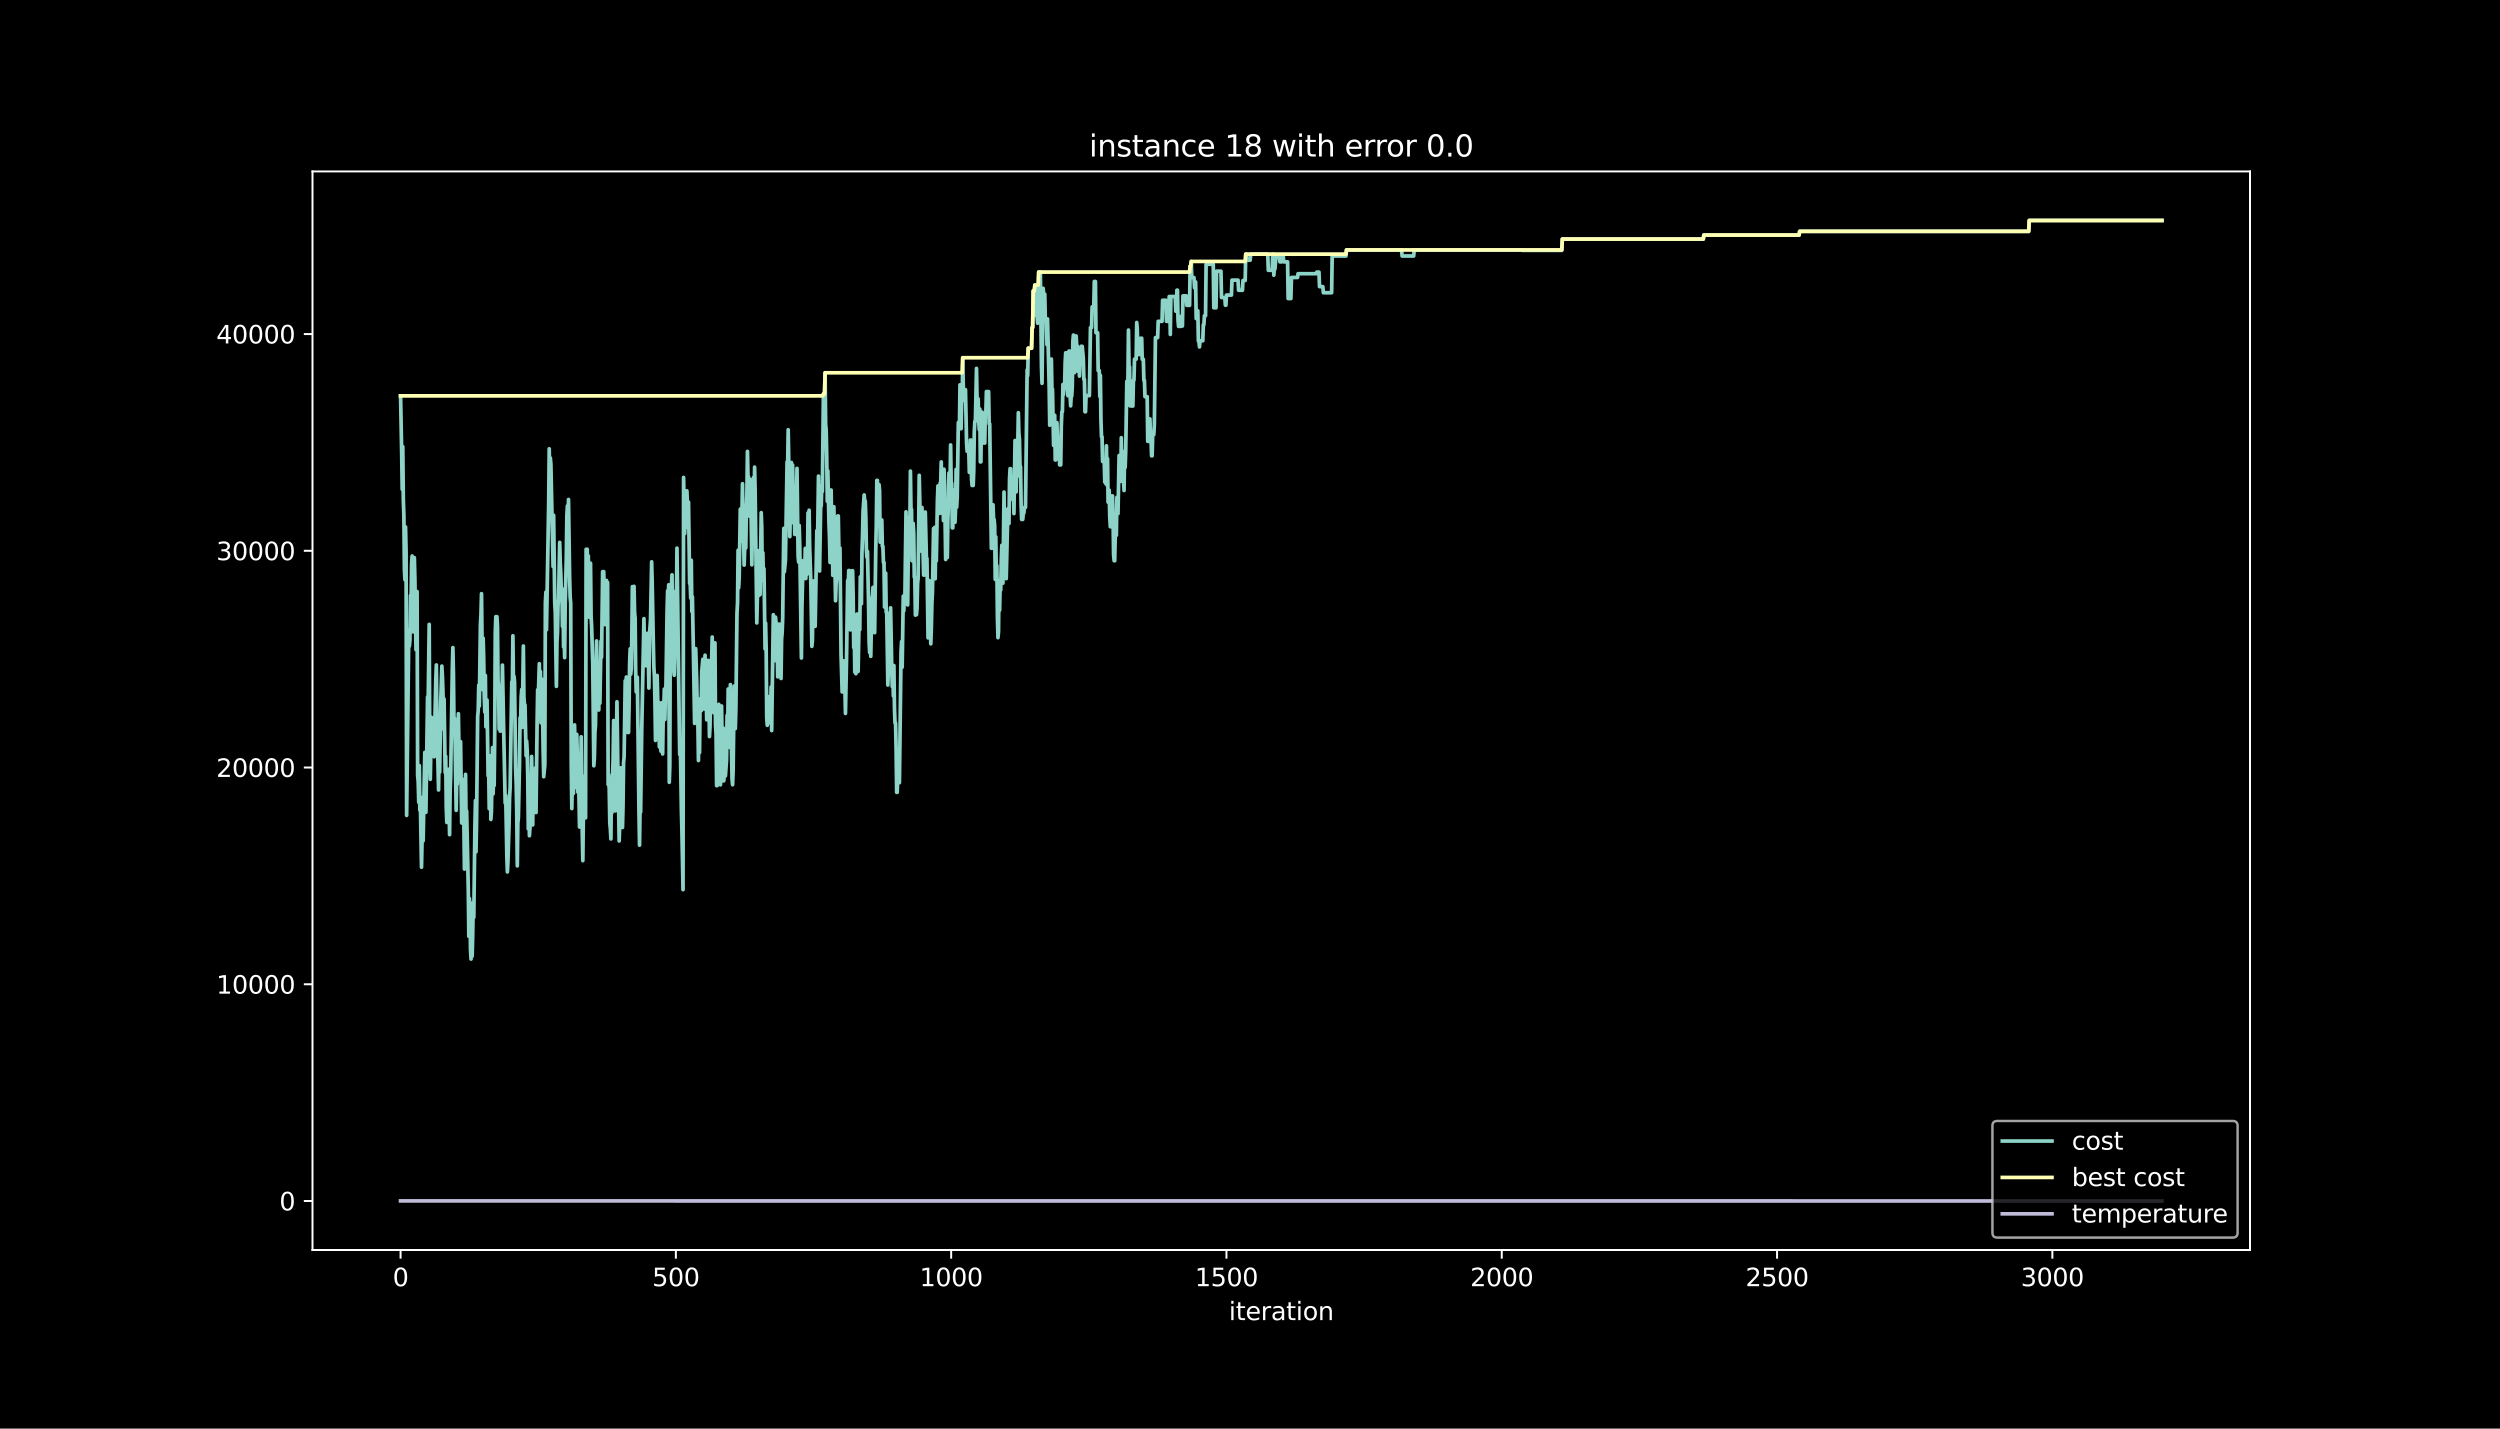 <?xml version="1.0" encoding="utf-8" standalone="no"?>
<!DOCTYPE svg PUBLIC "-//W3C//DTD SVG 1.1//EN"
  "http://www.w3.org/Graphics/SVG/1.1/DTD/svg11.dtd">
<svg height="576pt" version="1.1" viewBox="0 0 1008 576" width="1008pt" xmlns="http://www.w3.org/2000/svg" xmlns:xlink="http://www.w3.org/1999/xlink">
 <defs>
  <style type="text/css">*{stroke-linecap:butt;stroke-linejoin:round;}</style>
 </defs>
 <g id="figure_1">
  <g id="patch_1">
   <path d="M 0 576 
L 1008 576 
L 1008 0 
L 0 0 
z
"/>
  </g>
  <g id="axes_1">
   <g id="patch_2">
    <path d="M 126 504 
L 907.2 504 
L 907.2 69.12 
L 126 69.12 
z
"/>
   </g>
   <g id="matplotlib.axis_1">
    <g id="xtick_1">
     <g id="line2d_1">
      <defs>
       <path d="M 0 0 
L 0 3.5 
" id="m4768f054f7" style="stroke:#ffffff;stroke-width:0.8;"/>
      </defs>
      <g>
       <use style="fill:#ffffff;stroke:#ffffff;stroke-width:0.8;" x="161.509" xlink:href="#m4768f054f7" y="504"/>
      </g>
     </g>
     <g id="text_1">
      <!-- 0 -->
      <g style="fill:#ffffff;" transform="translate(158.328 518.598)scale(0.1 -0.1)">
       <defs>
        <path d="M 2034 4250 
Q 1547 4250 1301 3770 
Q 1056 3291 1056 2328 
Q 1056 1369 1301 889 
Q 1547 409 2034 409 
Q 2525 409 2770 889 
Q 3016 1369 3016 2328 
Q 3016 3291 2770 3770 
Q 2525 4250 2034 4250 
z
M 2034 4750 
Q 2819 4750 3233 4129 
Q 3647 3509 3647 2328 
Q 3647 1150 3233 529 
Q 2819 -91 2034 -91 
Q 1250 -91 836 529 
Q 422 1150 422 2328 
Q 422 3509 836 4129 
Q 1250 4750 2034 4750 
z
" id="DejaVuSans-30" transform="scale(0.016)"/>
       </defs>
       <use xlink:href="#DejaVuSans-30"/>
      </g>
     </g>
    </g>
    <g id="xtick_2">
     <g id="line2d_2">
      <g>
       <use style="fill:#ffffff;stroke:#ffffff;stroke-width:0.8;" x="272.51" xlink:href="#m4768f054f7" y="504"/>
      </g>
     </g>
     <g id="text_2">
      <!-- 500 -->
      <g style="fill:#ffffff;" transform="translate(262.966 518.598)scale(0.1 -0.1)">
       <defs>
        <path d="M 691 4666 
L 3169 4666 
L 3169 4134 
L 1269 4134 
L 1269 2991 
Q 1406 3038 1543 3061 
Q 1681 3084 1819 3084 
Q 2600 3084 3056 2656 
Q 3513 2228 3513 1497 
Q 3513 744 3044 326 
Q 2575 -91 1722 -91 
Q 1428 -91 1123 -41 
Q 819 9 494 109 
L 494 744 
Q 775 591 1075 516 
Q 1375 441 1709 441 
Q 2250 441 2565 725 
Q 2881 1009 2881 1497 
Q 2881 1984 2565 2268 
Q 2250 2553 1709 2553 
Q 1456 2553 1204 2497 
Q 953 2441 691 2322 
L 691 4666 
z
" id="DejaVuSans-35" transform="scale(0.016)"/>
       </defs>
       <use xlink:href="#DejaVuSans-35"/>
       <use x="63.623" xlink:href="#DejaVuSans-30"/>
       <use x="127.246" xlink:href="#DejaVuSans-30"/>
      </g>
     </g>
    </g>
    <g id="xtick_3">
     <g id="line2d_3">
      <g>
       <use style="fill:#ffffff;stroke:#ffffff;stroke-width:0.8;" x="383.51" xlink:href="#m4768f054f7" y="504"/>
      </g>
     </g>
     <g id="text_3">
      <!-- 1000 -->
      <g style="fill:#ffffff;" transform="translate(370.785 518.598)scale(0.1 -0.1)">
       <defs>
        <path d="M 794 531 
L 1825 531 
L 1825 4091 
L 703 3866 
L 703 4441 
L 1819 4666 
L 2450 4666 
L 2450 531 
L 3481 531 
L 3481 0 
L 794 0 
L 794 531 
z
" id="DejaVuSans-31" transform="scale(0.016)"/>
       </defs>
       <use xlink:href="#DejaVuSans-31"/>
       <use x="63.623" xlink:href="#DejaVuSans-30"/>
       <use x="127.246" xlink:href="#DejaVuSans-30"/>
       <use x="190.869" xlink:href="#DejaVuSans-30"/>
      </g>
     </g>
    </g>
    <g id="xtick_4">
     <g id="line2d_4">
      <g>
       <use style="fill:#ffffff;stroke:#ffffff;stroke-width:0.8;" x="494.511" xlink:href="#m4768f054f7" y="504"/>
      </g>
     </g>
     <g id="text_4">
      <!-- 1500 -->
      <g style="fill:#ffffff;" transform="translate(481.786 518.598)scale(0.1 -0.1)">
       <use xlink:href="#DejaVuSans-31"/>
       <use x="63.623" xlink:href="#DejaVuSans-35"/>
       <use x="127.246" xlink:href="#DejaVuSans-30"/>
       <use x="190.869" xlink:href="#DejaVuSans-30"/>
      </g>
     </g>
    </g>
    <g id="xtick_5">
     <g id="line2d_5">
      <g>
       <use style="fill:#ffffff;stroke:#ffffff;stroke-width:0.8;" x="605.511" xlink:href="#m4768f054f7" y="504"/>
      </g>
     </g>
     <g id="text_5">
      <!-- 2000 -->
      <g style="fill:#ffffff;" transform="translate(592.786 518.598)scale(0.1 -0.1)">
       <defs>
        <path d="M 1228 531 
L 3431 531 
L 3431 0 
L 469 0 
L 469 531 
Q 828 903 1448 1529 
Q 2069 2156 2228 2338 
Q 2531 2678 2651 2914 
Q 2772 3150 2772 3378 
Q 2772 3750 2511 3984 
Q 2250 4219 1831 4219 
Q 1534 4219 1204 4116 
Q 875 4013 500 3803 
L 500 4441 
Q 881 4594 1212 4672 
Q 1544 4750 1819 4750 
Q 2544 4750 2975 4387 
Q 3406 4025 3406 3419 
Q 3406 3131 3298 2873 
Q 3191 2616 2906 2266 
Q 2828 2175 2409 1742 
Q 1991 1309 1228 531 
z
" id="DejaVuSans-32" transform="scale(0.016)"/>
       </defs>
       <use xlink:href="#DejaVuSans-32"/>
       <use x="63.623" xlink:href="#DejaVuSans-30"/>
       <use x="127.246" xlink:href="#DejaVuSans-30"/>
       <use x="190.869" xlink:href="#DejaVuSans-30"/>
      </g>
     </g>
    </g>
    <g id="xtick_6">
     <g id="line2d_6">
      <g>
       <use style="fill:#ffffff;stroke:#ffffff;stroke-width:0.8;" x="716.512" xlink:href="#m4768f054f7" y="504"/>
      </g>
     </g>
     <g id="text_6">
      <!-- 2500 -->
      <g style="fill:#ffffff;" transform="translate(703.787 518.598)scale(0.1 -0.1)">
       <use xlink:href="#DejaVuSans-32"/>
       <use x="63.623" xlink:href="#DejaVuSans-35"/>
       <use x="127.246" xlink:href="#DejaVuSans-30"/>
       <use x="190.869" xlink:href="#DejaVuSans-30"/>
      </g>
     </g>
    </g>
    <g id="xtick_7">
     <g id="line2d_7">
      <g>
       <use style="fill:#ffffff;stroke:#ffffff;stroke-width:0.8;" x="827.513" xlink:href="#m4768f054f7" y="504"/>
      </g>
     </g>
     <g id="text_7">
      <!-- 3000 -->
      <g style="fill:#ffffff;" transform="translate(814.788 518.598)scale(0.1 -0.1)">
       <defs>
        <path d="M 2597 2516 
Q 3050 2419 3304 2112 
Q 3559 1806 3559 1356 
Q 3559 666 3084 287 
Q 2609 -91 1734 -91 
Q 1441 -91 1130 -33 
Q 819 25 488 141 
L 488 750 
Q 750 597 1062 519 
Q 1375 441 1716 441 
Q 2309 441 2620 675 
Q 2931 909 2931 1356 
Q 2931 1769 2642 2001 
Q 2353 2234 1838 2234 
L 1294 2234 
L 1294 2753 
L 1863 2753 
Q 2328 2753 2575 2939 
Q 2822 3125 2822 3475 
Q 2822 3834 2567 4026 
Q 2313 4219 1838 4219 
Q 1578 4219 1281 4162 
Q 984 4106 628 3988 
L 628 4550 
Q 988 4650 1302 4700 
Q 1616 4750 1894 4750 
Q 2613 4750 3031 4423 
Q 3450 4097 3450 3541 
Q 3450 3153 3228 2886 
Q 3006 2619 2597 2516 
z
" id="DejaVuSans-33" transform="scale(0.016)"/>
       </defs>
       <use xlink:href="#DejaVuSans-33"/>
       <use x="63.623" xlink:href="#DejaVuSans-30"/>
       <use x="127.246" xlink:href="#DejaVuSans-30"/>
       <use x="190.869" xlink:href="#DejaVuSans-30"/>
      </g>
     </g>
    </g>
    <g id="text_8">
     <!-- iteration -->
     <g style="fill:#ffffff;" transform="translate(495.477 532.277)scale(0.1 -0.1)">
      <defs>
       <path d="M 603 3500 
L 1178 3500 
L 1178 0 
L 603 0 
L 603 3500 
z
M 603 4863 
L 1178 4863 
L 1178 4134 
L 603 4134 
L 603 4863 
z
" id="DejaVuSans-69" transform="scale(0.016)"/>
       <path d="M 1172 4494 
L 1172 3500 
L 2356 3500 
L 2356 3053 
L 1172 3053 
L 1172 1153 
Q 1172 725 1289 603 
Q 1406 481 1766 481 
L 2356 481 
L 2356 0 
L 1766 0 
Q 1100 0 847 248 
Q 594 497 594 1153 
L 594 3053 
L 172 3053 
L 172 3500 
L 594 3500 
L 594 4494 
L 1172 4494 
z
" id="DejaVuSans-74" transform="scale(0.016)"/>
       <path d="M 3597 1894 
L 3597 1613 
L 953 1613 
Q 991 1019 1311 708 
Q 1631 397 2203 397 
Q 2534 397 2845 478 
Q 3156 559 3463 722 
L 3463 178 
Q 3153 47 2828 -22 
Q 2503 -91 2169 -91 
Q 1331 -91 842 396 
Q 353 884 353 1716 
Q 353 2575 817 3079 
Q 1281 3584 2069 3584 
Q 2775 3584 3186 3129 
Q 3597 2675 3597 1894 
z
M 3022 2063 
Q 3016 2534 2758 2815 
Q 2500 3097 2075 3097 
Q 1594 3097 1305 2825 
Q 1016 2553 972 2059 
L 3022 2063 
z
" id="DejaVuSans-65" transform="scale(0.016)"/>
       <path d="M 2631 2963 
Q 2534 3019 2420 3045 
Q 2306 3072 2169 3072 
Q 1681 3072 1420 2755 
Q 1159 2438 1159 1844 
L 1159 0 
L 581 0 
L 581 3500 
L 1159 3500 
L 1159 2956 
Q 1341 3275 1631 3429 
Q 1922 3584 2338 3584 
Q 2397 3584 2469 3576 
Q 2541 3569 2628 3553 
L 2631 2963 
z
" id="DejaVuSans-72" transform="scale(0.016)"/>
       <path d="M 2194 1759 
Q 1497 1759 1228 1600 
Q 959 1441 959 1056 
Q 959 750 1161 570 
Q 1363 391 1709 391 
Q 2188 391 2477 730 
Q 2766 1069 2766 1631 
L 2766 1759 
L 2194 1759 
z
M 3341 1997 
L 3341 0 
L 2766 0 
L 2766 531 
Q 2569 213 2275 61 
Q 1981 -91 1556 -91 
Q 1019 -91 701 211 
Q 384 513 384 1019 
Q 384 1609 779 1909 
Q 1175 2209 1959 2209 
L 2766 2209 
L 2766 2266 
Q 2766 2663 2505 2880 
Q 2244 3097 1772 3097 
Q 1472 3097 1187 3025 
Q 903 2953 641 2809 
L 641 3341 
Q 956 3463 1253 3523 
Q 1550 3584 1831 3584 
Q 2591 3584 2966 3190 
Q 3341 2797 3341 1997 
z
" id="DejaVuSans-61" transform="scale(0.016)"/>
       <path d="M 1959 3097 
Q 1497 3097 1228 2736 
Q 959 2375 959 1747 
Q 959 1119 1226 758 
Q 1494 397 1959 397 
Q 2419 397 2687 759 
Q 2956 1122 2956 1747 
Q 2956 2369 2687 2733 
Q 2419 3097 1959 3097 
z
M 1959 3584 
Q 2709 3584 3137 3096 
Q 3566 2609 3566 1747 
Q 3566 888 3137 398 
Q 2709 -91 1959 -91 
Q 1206 -91 779 398 
Q 353 888 353 1747 
Q 353 2609 779 3096 
Q 1206 3584 1959 3584 
z
" id="DejaVuSans-6f" transform="scale(0.016)"/>
       <path d="M 3513 2113 
L 3513 0 
L 2938 0 
L 2938 2094 
Q 2938 2591 2744 2837 
Q 2550 3084 2163 3084 
Q 1697 3084 1428 2787 
Q 1159 2491 1159 1978 
L 1159 0 
L 581 0 
L 581 3500 
L 1159 3500 
L 1159 2956 
Q 1366 3272 1645 3428 
Q 1925 3584 2291 3584 
Q 2894 3584 3203 3211 
Q 3513 2838 3513 2113 
z
" id="DejaVuSans-6e" transform="scale(0.016)"/>
      </defs>
      <use xlink:href="#DejaVuSans-69"/>
      <use x="27.783" xlink:href="#DejaVuSans-74"/>
      <use x="66.992" xlink:href="#DejaVuSans-65"/>
      <use x="128.516" xlink:href="#DejaVuSans-72"/>
      <use x="169.629" xlink:href="#DejaVuSans-61"/>
      <use x="230.908" xlink:href="#DejaVuSans-74"/>
      <use x="270.117" xlink:href="#DejaVuSans-69"/>
      <use x="297.9" xlink:href="#DejaVuSans-6f"/>
      <use x="359.082" xlink:href="#DejaVuSans-6e"/>
     </g>
    </g>
   </g>
   <g id="matplotlib.axis_2">
    <g id="ytick_1">
     <g id="line2d_8">
      <defs>
       <path d="M 0 0 
L -3.5 0 
" id="m1ac5d0f65a" style="stroke:#ffffff;stroke-width:0.8;"/>
      </defs>
      <g>
       <use style="fill:#ffffff;stroke:#ffffff;stroke-width:0.8;" x="126" xlink:href="#m1ac5d0f65a" y="484.233"/>
      </g>
     </g>
     <g id="text_9">
      <!-- 0 -->
      <g style="fill:#ffffff;" transform="translate(112.638 488.032)scale(0.1 -0.1)">
       <use xlink:href="#DejaVuSans-30"/>
      </g>
     </g>
    </g>
    <g id="ytick_2">
     <g id="line2d_9">
      <g>
       <use style="fill:#ffffff;stroke:#ffffff;stroke-width:0.8;" x="126" xlink:href="#m1ac5d0f65a" y="396.846"/>
      </g>
     </g>
     <g id="text_10">
      <!-- 10000 -->
      <g style="fill:#ffffff;" transform="translate(87.188 400.645)scale(0.1 -0.1)">
       <use xlink:href="#DejaVuSans-31"/>
       <use x="63.623" xlink:href="#DejaVuSans-30"/>
       <use x="127.246" xlink:href="#DejaVuSans-30"/>
       <use x="190.869" xlink:href="#DejaVuSans-30"/>
       <use x="254.492" xlink:href="#DejaVuSans-30"/>
      </g>
     </g>
    </g>
    <g id="ytick_3">
     <g id="line2d_10">
      <g>
       <use style="fill:#ffffff;stroke:#ffffff;stroke-width:0.8;" x="126" xlink:href="#m1ac5d0f65a" y="309.46"/>
      </g>
     </g>
     <g id="text_11">
      <!-- 20000 -->
      <g style="fill:#ffffff;" transform="translate(87.188 313.259)scale(0.1 -0.1)">
       <use xlink:href="#DejaVuSans-32"/>
       <use x="63.623" xlink:href="#DejaVuSans-30"/>
       <use x="127.246" xlink:href="#DejaVuSans-30"/>
       <use x="190.869" xlink:href="#DejaVuSans-30"/>
       <use x="254.492" xlink:href="#DejaVuSans-30"/>
      </g>
     </g>
    </g>
    <g id="ytick_4">
     <g id="line2d_11">
      <g>
       <use style="fill:#ffffff;stroke:#ffffff;stroke-width:0.8;" x="126" xlink:href="#m1ac5d0f65a" y="222.073"/>
      </g>
     </g>
     <g id="text_12">
      <!-- 30000 -->
      <g style="fill:#ffffff;" transform="translate(87.188 225.872)scale(0.1 -0.1)">
       <use xlink:href="#DejaVuSans-33"/>
       <use x="63.623" xlink:href="#DejaVuSans-30"/>
       <use x="127.246" xlink:href="#DejaVuSans-30"/>
       <use x="190.869" xlink:href="#DejaVuSans-30"/>
       <use x="254.492" xlink:href="#DejaVuSans-30"/>
      </g>
     </g>
    </g>
    <g id="ytick_5">
     <g id="line2d_12">
      <g>
       <use style="fill:#ffffff;stroke:#ffffff;stroke-width:0.8;" x="126" xlink:href="#m1ac5d0f65a" y="134.687"/>
      </g>
     </g>
     <g id="text_13">
      <!-- 40000 -->
      <g style="fill:#ffffff;" transform="translate(87.188 138.486)scale(0.1 -0.1)">
       <defs>
        <path d="M 2419 4116 
L 825 1625 
L 2419 1625 
L 2419 4116 
z
M 2253 4666 
L 3047 4666 
L 3047 1625 
L 3713 1625 
L 3713 1100 
L 3047 1100 
L 3047 0 
L 2419 0 
L 2419 1100 
L 313 1100 
L 313 1709 
L 2253 4666 
z
" id="DejaVuSans-34" transform="scale(0.016)"/>
       </defs>
       <use xlink:href="#DejaVuSans-34"/>
       <use x="63.623" xlink:href="#DejaVuSans-30"/>
       <use x="127.246" xlink:href="#DejaVuSans-30"/>
       <use x="190.869" xlink:href="#DejaVuSans-30"/>
       <use x="254.492" xlink:href="#DejaVuSans-30"/>
      </g>
     </g>
    </g>
   </g>
   <g id="line2d_13">
    <path clip-path="url(#p2e35722c2e)" d="M 161.509 159.609 
L 161.953 182.496 
L 162.175 197.29 
L 162.397 180.093 
L 162.619 201.415 
L 162.841 207.969 
L 163.063 229.676 
L 163.285 233.774 
L 163.507 212.452 
L 163.729 222.449 
L 163.951 328.763 
L 164.839 254.004 
L 165.061 260.558 
L 165.283 258.068 
L 165.505 240.057 
L 165.727 245.982 
L 165.949 227.29 
L 166.171 224.188 
L 166.615 254.782 
L 167.059 224.843 
L 167.281 233.337 
L 167.725 261.974 
L 167.947 244.444 
L 168.169 238.519 
L 168.391 312.693 
L 168.613 315.149 
L 168.835 323.476 
L 169.057 308.682 
L 169.279 326.692 
L 169.501 324.237 
L 169.945 349.657 
L 170.167 339.031 
L 170.389 321.502 
L 170.611 339.031 
L 171.277 303.369 
L 171.499 320.96 
L 171.721 327.514 
L 172.387 280.998 
L 172.609 284.948 
L 173.053 251.758 
L 173.275 299.454 
L 173.497 314.213 
L 173.941 289.203 
L 174.163 293.153 
L 174.385 301.481 
L 174.607 290.383 
L 174.829 292.874 
L 175.051 305.134 
L 175.717 274.033 
L 175.939 268.108 
L 176.161 289.815 
L 176.827 318.513 
L 177.049 301.315 
L 177.271 311.312 
L 177.715 282.99 
L 178.159 268.571 
L 178.381 272.67 
L 178.603 279.224 
L 178.825 293.983 
L 179.047 281.837 
L 179.491 311.513 
L 179.713 304.959 
L 179.935 325.67 
L 180.157 331.595 
L 180.379 329.139 
L 180.601 331.481 
L 180.823 310.159 
L 181.267 336.541 
L 181.489 319.011 
L 181.711 312.501 
L 182.377 269.629 
L 182.599 261.117 
L 182.821 271.368 
L 183.043 292.035 
L 183.265 289.544 
L 183.487 297.872 
L 183.931 326.727 
L 184.153 313.689 
L 184.375 316.18 
L 184.597 305.781 
L 184.819 287.77 
L 185.041 300.808 
L 185.263 303.911 
L 185.485 314.31 
L 185.707 299.026 
L 186.151 331.839 
L 186.373 320.741 
L 186.595 318.251 
L 186.817 314.301 
L 187.261 350.418 
L 187.705 312.221 
L 187.927 332.888 
L 188.149 326.963 
L 188.593 347.735 
L 188.815 358.833 
L 189.037 377.525 
L 189.259 362.241 
L 189.481 364.732 
L 189.703 382.742 
L 189.925 386.692 
L 190.147 368 
L 190.369 385.53 
L 190.591 377.018 
L 190.813 363.98 
L 191.035 369.905 
L 191.479 333.421 
L 191.701 322.795 
L 191.923 343.462 
L 192.145 331.201 
L 192.589 288.828 
L 192.811 286.486 
L 193.033 276.235 
L 193.255 284.729 
L 193.699 251.959 
L 193.921 247.861 
L 194.143 239.367 
L 194.587 278.044 
L 194.809 257.334 
L 195.031 265.828 
L 195.253 280.587 
L 195.475 287.097 
L 195.697 272.338 
L 195.919 293.048 
L 196.141 284.721 
L 196.363 282.23 
L 196.807 312.807 
L 197.029 308.857 
L 197.251 326.054 
L 197.473 304.732 
L 197.695 308.682 
L 197.917 330.389 
L 198.139 327.286 
L 198.583 301.429 
L 198.805 320.121 
L 199.027 314.196 
L 199.249 316.687 
L 199.471 296.02 
L 199.693 255.193 
L 199.915 248.639 
L 200.137 264.456 
L 200.359 248.639 
L 200.581 252.588 
L 200.803 274.295 
L 201.025 276.786 
L 201.247 293.983 
L 201.469 276.786 
L 201.691 294.796 
L 201.913 279.512 
L 202.135 294.691 
L 202.357 286.18 
L 202.579 268.17 
L 203.023 291.458 
L 203.689 323.782 
L 203.911 320.68 
L 204.355 345.008 
L 204.577 351.562 
L 204.799 347.464 
L 205.243 332.582 
L 205.465 321.484 
L 205.687 317.534 
L 206.353 274.942 
L 206.575 278.044 
L 206.797 256.337 
L 207.019 275.029 
L 207.241 272.687 
L 207.463 275.029 
L 207.907 309.757 
L 208.129 316.311 
L 208.351 327.409 
L 208.573 349.116 
L 208.795 331.918 
L 209.017 329.576 
L 209.461 308.079 
L 209.683 289.387 
L 209.905 291.729 
L 210.127 281.103 
L 210.349 278 
L 210.571 293.284 
L 211.015 260.471 
L 211.237 281.138 
L 211.459 284.24 
L 211.681 284.24 
L 212.125 304.715 
L 212.347 298.79 
L 212.569 302.888 
L 212.791 313.514 
L 213.013 334.225 
L 213.235 319.43 
L 213.457 336.96 
L 213.679 333.858 
L 213.901 323.608 
L 214.123 326.71 
L 214.345 305.003 
L 214.789 332.6 
L 215.011 311.889 
L 215.455 324.324 
L 215.677 313.698 
L 215.899 309.599 
L 216.121 327.61 
L 216.565 291.126 
L 216.787 278.088 
L 217.009 282.038 
L 217.453 267.601 
L 217.675 282.885 
L 217.897 270.739 
L 218.119 291.449 
L 218.341 291.449 
L 218.563 273.858 
L 219.007 303.177 
L 219.229 313.174 
L 219.673 308.376 
L 219.895 242.836 
L 220.117 238.738 
L 220.339 253.917 
L 221.227 202.665 
L 221.449 180.958 
L 221.671 195.717 
L 221.893 184.619 
L 222.115 187.11 
L 223.003 228.426 
L 223.225 207.759 
L 223.669 242.967 
L 223.891 247.066 
L 224.335 276.742 
L 224.557 259.151 
L 224.779 255.053 
L 225.001 243.955 
L 225.223 241.464 
L 225.667 218.691 
L 225.889 227.019 
L 226.111 231.118 
L 226.333 239.612 
L 226.555 237.27 
L 226.777 252.554 
L 226.999 239.515 
L 227.221 260.838 
L 227.443 254.913 
L 227.665 265.163 
L 227.887 243.841 
L 228.331 225.263 
L 228.553 208.065 
L 228.775 203.967 
L 228.997 209.891 
L 229.219 201.397 
L 229.663 232.236 
L 229.885 240.73 
L 230.107 243.221 
L 230.329 307.992 
L 230.551 326.002 
L 230.995 302.338 
L 231.217 319.867 
L 231.661 292.279 
L 232.105 317.464 
L 232.327 309.136 
L 232.549 296.098 
L 232.771 304.592 
L 232.993 319.387 
L 233.215 308.289 
L 233.659 333.465 
L 233.881 315.935 
L 234.103 318.391 
L 234.325 297.068 
L 234.769 335.92 
L 234.991 347.018 
L 235.213 329.008 
L 235.435 325.058 
L 235.657 312.911 
L 236.101 329.751 
L 236.323 221.461 
L 236.545 231.86 
L 236.767 221.461 
L 236.989 236.256 
L 237.211 224.109 
L 237.433 245.816 
L 237.655 248.918 
L 237.878 242.364 
L 238.1 227.08 
L 238.322 248.403 
L 238.544 252.501 
L 238.988 267.383 
L 239.432 308.761 
L 239.654 305.658 
L 239.876 295.032 
L 240.098 292.542 
L 240.542 258.435 
L 240.764 273.614 
L 240.986 277.599 
L 241.208 271.088 
L 241.43 286.267 
L 241.652 268.738 
L 241.874 283.532 
L 242.318 258.487 
L 242.54 264.997 
L 242.984 230.488 
L 243.206 245.248 
L 243.428 230.488 
L 243.872 251.854 
L 244.316 246.297 
L 244.538 234.036 
L 244.76 252.047 
L 244.982 234.849 
L 245.204 316.363 
L 245.426 312.265 
L 245.648 318.775 
L 245.87 331.813 
L 246.092 334.155 
L 246.314 338.254 
L 246.536 316.547 
L 246.758 327.645 
L 246.98 312.885 
L 247.202 306.331 
L 247.424 290.514 
L 248.09 326.954 
L 248.312 316.704 
L 248.756 282.955 
L 249.2 315.813 
L 249.422 324.324 
L 249.644 339.084 
L 249.866 332.573 
L 250.088 330.231 
L 250.31 309.565 
L 250.532 311.906 
L 250.754 318.46 
L 250.976 333.639 
L 251.198 325.128 
L 251.42 307.537 
L 251.642 305.082 
L 252.086 274.47 
L 252.308 282.982 
L 252.53 272.985 
L 252.752 288.801 
L 252.974 295.312 
L 253.196 280.552 
L 253.418 295.347 
L 253.64 284.721 
L 253.862 267.523 
L 254.084 261.598 
L 254.306 271.848 
L 254.528 269.507 
L 254.75 257.246 
L 254.972 236.536 
L 255.194 251.819 
L 255.416 257.744 
L 255.638 236.422 
L 255.86 246.821 
L 256.082 249.163 
L 256.304 270.485 
L 256.526 278.979 
L 256.748 273.054 
L 256.97 273.054 
L 257.636 327.732 
L 257.858 340.77 
L 258.08 324.953 
L 258.302 327.444 
L 258.746 294.473 
L 259.634 249.451 
L 259.856 262.489 
L 260.078 268.414 
L 260.3 255.376 
L 260.522 268.414 
L 260.744 268.414 
L 260.966 255.376 
L 261.188 261.93 
L 261.41 264.386 
L 261.632 277.424 
L 261.854 256.101 
L 262.298 249.81 
L 262.742 226.521 
L 262.964 234.849 
L 263.408 258.522 
L 263.63 268.772 
L 263.852 272.722 
L 264.074 282.719 
L 264.296 298.536 
L 264.518 296.046 
L 264.962 272.355 
L 265.406 291.493 
L 265.628 283.165 
L 265.85 301.175 
L 266.072 298.073 
L 266.516 302.906 
L 266.738 296.352 
L 266.96 283.314 
L 267.182 303.981 
L 267.404 288.697 
L 267.626 286.355 
L 267.848 277.843 
L 268.07 290.104 
L 268.292 280.107 
L 268.514 276.008 
L 268.958 246.69 
L 269.18 238.196 
L 269.402 242.294 
L 269.624 235.784 
L 269.846 315.428 
L 270.068 308.918 
L 270.29 242.294 
L 270.512 257.578 
L 270.734 235.871 
L 270.956 231.773 
L 271.178 253.095 
L 271.622 269.917 
L 271.844 272.259 
L 272.288 253.515 
L 272.51 238.231 
L 272.732 242.329 
L 272.954 221.007 
L 273.842 289.474 
L 274.064 304.234 
L 274.286 298.309 
L 274.73 326.526 
L 274.952 335.038 
L 275.396 358.711 
L 275.618 192.501 
L 276.062 215.161 
L 276.284 208.607 
L 276.506 212.705 
L 276.728 197.911 
L 276.95 197.911 
L 277.394 208.371 
L 277.616 202.446 
L 278.06 235.251 
L 278.282 235.251 
L 278.504 241.176 
L 278.726 225.892 
L 278.948 246.559 
L 279.17 240.634 
L 279.614 264.779 
L 280.058 291.685 
L 280.502 261.528 
L 280.946 275.964 
L 281.168 289.002 
L 281.39 291.458 
L 281.612 306.637 
L 281.834 285.926 
L 282.056 303.456 
L 282.278 281.749 
L 282.722 286.582 
L 282.944 270.765 
L 283.388 265.819 
L 283.61 283.41 
L 283.832 285.865 
L 284.054 270.686 
L 284.276 264.176 
L 284.498 279.591 
L 284.72 279.591 
L 284.942 290.217 
L 285.164 281.706 
L 285.386 266.291 
L 285.608 266.291 
L 286.052 296.99 
L 286.274 293.04 
L 286.496 278.28 
L 286.718 275.178 
L 287.162 256.853 
L 287.384 271.613 
L 287.606 271.613 
L 287.828 287.429 
L 288.272 259.212 
L 288.494 292 
L 288.716 296.098 
L 288.938 316.765 
L 289.16 316.765 
L 289.382 299.174 
L 289.604 299.174 
L 289.826 283.995 
L 290.27 313.969 
L 290.492 316.424 
L 290.714 305.326 
L 290.936 284.659 
L 291.38 314.834 
L 291.602 293.512 
L 291.824 314.834 
L 292.046 312.343 
L 292.268 297.549 
L 292.49 312.833 
L 292.934 306.427 
L 293.156 288.417 
L 293.378 299.515 
L 293.6 277.808 
L 293.822 283.733 
L 294.044 301.324 
L 294.488 276.043 
L 294.71 297.75 
L 294.932 301.7 
L 295.154 313.96 
L 295.376 316.416 
L 295.598 310.491 
L 296.042 276.62 
L 296.264 291.414 
L 296.486 293.756 
L 296.708 285.428 
L 297.152 247.127 
L 297.374 243.177 
L 297.596 221.855 
L 297.818 237.034 
L 298.04 232.935 
L 298.484 205.26 
L 298.706 218.298 
L 298.928 207.2 
L 299.15 207.2 
L 299.372 195.053 
L 299.594 212.644 
L 299.816 216.743 
L 300.038 227.841 
L 300.26 221.33 
L 300.482 203.739 
L 300.704 220.937 
L 300.926 205.758 
L 301.148 199.204 
L 301.37 182.006 
L 301.592 192.257 
L 301.814 192.257 
L 302.036 208.074 
L 302.258 208.074 
L 302.48 193.314 
L 302.702 197.264 
L 303.146 227.727 
L 303.368 211.91 
L 303.59 207.812 
L 303.812 192.528 
L 304.034 210.057 
L 304.256 188.351 
L 304.478 198.348 
L 305.144 251.155 
L 305.81 222.038 
L 306.032 240.049 
L 306.254 222.519 
L 306.476 239.716 
L 306.92 206.702 
L 307.142 212.627 
L 307.364 233.949 
L 307.586 222.851 
L 307.808 233.25 
L 308.03 229.3 
L 308.474 261.65 
L 308.696 251.251 
L 308.918 261.878 
L 309.14 289.335 
L 309.362 292.437 
L 309.584 289.335 
L 309.806 281.007 
L 310.028 289.335 
L 310.25 280.841 
L 310.472 291.467 
L 310.694 287.368 
L 310.916 276.969 
L 311.138 294.56 
L 311.804 247.852 
L 312.026 250.194 
L 312.47 266.369 
L 312.692 248.84 
L 312.914 251.295 
L 313.136 266.474 
L 313.358 258.146 
L 313.58 272.906 
L 313.802 266.396 
L 314.024 251.636 
L 314.246 251.636 
L 314.468 267.051 
L 314.69 267.051 
L 314.912 273.561 
L 315.134 257.744 
L 315.356 255.254 
L 315.578 249.329 
L 316.022 213.046 
L 316.244 230.576 
L 316.688 225.778 
L 317.354 186.192 
L 317.576 188.683 
L 317.798 173.268 
L 318.02 185.414 
L 318.464 216.367 
L 318.908 193.008 
L 319.13 186.498 
L 319.352 208.205 
L 319.574 187.494 
L 320.018 210.931 
L 320.24 204.377 
L 320.462 215.475 
L 320.684 215.475 
L 320.906 204.377 
L 321.128 201.887 
L 321.35 188.849 
L 321.794 224.31 
L 322.016 226.652 
L 322.238 211.858 
L 322.46 220.369 
L 323.126 265.303 
L 323.348 244.636 
L 323.792 226.058 
L 324.014 230.156 
L 324.236 230.156 
L 324.458 233.259 
L 324.68 221.112 
L 324.902 233.259 
L 325.124 223.262 
L 325.346 231.589 
L 325.568 228.487 
L 325.79 206.78 
L 326.012 217.879 
L 326.234 205.732 
L 326.456 220.526 
L 326.9 233.591 
L 327.344 260.611 
L 327.566 258.269 
L 327.788 240.739 
L 328.01 234.229 
L 328.232 250.046 
L 328.454 252.536 
L 328.676 252.536 
L 329.342 213.964 
L 329.564 223.961 
L 330.008 191.968 
L 330.452 230.226 
L 330.896 204.01 
L 331.118 204.01 
L 331.34 195.682 
L 331.562 198.173 
L 332.006 158.814 
L 332.228 180.521 
L 332.45 158.814 
L 332.672 150.303 
L 332.894 171.013 
L 333.116 173.469 
L 333.338 184.095 
L 333.56 202.105 
L 333.782 189.845 
L 334.226 210.599 
L 334.448 216.524 
L 334.67 226.774 
L 334.892 206.064 
L 335.114 197.57 
L 335.336 212.749 
L 335.558 210.258 
L 335.78 231.965 
L 336.002 210.258 
L 336.224 204.334 
L 336.89 242.216 
L 337.112 235.662 
L 337.334 233.206 
L 337.556 223.209 
L 337.778 208.03 
L 338 208.03 
L 338.444 233.215 
L 338.666 220.955 
L 339.11 263.984 
L 339.554 278.988 
L 339.776 270.494 
L 339.998 266.396 
L 340.22 274.907 
L 340.442 277.249 
L 340.664 277.249 
L 340.886 287.648 
L 341.33 265.102 
L 341.774 234.054 
L 341.996 236.544 
L 342.218 230.034 
L 342.44 230.034 
L 342.662 235.959 
L 342.884 253.969 
L 343.328 232.621 
L 343.55 230.13 
L 343.772 230.13 
L 343.994 240.381 
L 344.216 261.091 
L 344.438 255.166 
L 344.66 270.983 
L 344.882 256.224 
L 345.104 271.639 
L 345.326 269.297 
L 345.548 247.59 
L 345.77 250.046 
L 345.992 270.712 
L 346.436 247.406 
L 346.658 253.917 
L 346.88 232.594 
L 347.102 234.936 
L 347.324 243.448 
L 347.546 222.737 
L 347.768 216.227 
L 347.99 205.976 
L 348.434 199.571 
L 348.656 202.027 
L 348.878 202.027 
L 349.1 208.537 
L 349.322 221.575 
L 349.544 224.677 
L 349.766 222.335 
L 350.21 243.832 
L 350.432 259.011 
L 350.654 263.11 
L 350.876 252.484 
L 351.098 264.63 
L 351.542 240.94 
L 351.764 240.94 
L 351.986 236.841 
L 352.43 252.763 
L 352.652 255.105 
L 353.096 222.099 
L 353.318 211.7 
L 353.54 193.69 
L 353.762 193.69 
L 353.984 211.22 
L 354.206 211.22 
L 354.428 195.403 
L 354.65 197.893 
L 354.872 218.604 
L 355.094 218.604 
L 355.316 216.148 
L 355.538 209.638 
L 355.76 220.264 
L 355.982 220.264 
L 356.204 226.774 
L 356.426 226.774 
L 356.648 244.785 
L 356.87 241.683 
L 357.092 231.056 
L 357.314 246.873 
L 357.536 246.873 
L 357.98 276.192 
L 358.202 270.267 
L 358.424 258.12 
L 358.646 268.519 
L 359.09 245.082 
L 359.534 268.353 
L 359.756 276.847 
L 359.978 268.353 
L 360.2 280.613 
L 360.422 268.353 
L 360.644 285.551 
L 360.866 291.475 
L 361.088 291.475 
L 361.31 301.874 
L 361.532 319.465 
L 361.754 319.465 
L 362.198 303.142 
L 362.42 311.636 
L 362.642 315.585 
L 363.308 262.586 
L 363.53 258.636 
L 363.752 269.035 
L 364.196 240.346 
L 364.418 246.27 
L 364.64 240.346 
L 364.862 240.346 
L 365.306 206.37 
L 365.75 239.952 
L 365.972 243.902 
L 366.416 208.694 
L 366.638 219.792 
L 366.86 211.281 
L 367.082 189.959 
L 367.304 205.374 
L 367.526 205.374 
L 367.748 226.084 
L 367.97 222.134 
L 368.192 211.036 
L 368.414 215.135 
L 368.636 232.726 
L 368.858 232.726 
L 369.08 248.009 
L 369.302 237.61 
L 369.524 247.861 
L 369.746 245.37 
L 369.968 235.373 
L 370.19 233.031 
L 370.634 191.654 
L 371.3 222.169 
L 371.522 222.169 
L 371.744 204.639 
L 372.41 231.887 
L 372.632 231.887 
L 373.076 206.466 
L 373.52 225.193 
L 373.742 225.193 
L 374.186 257.185 
L 374.408 248.857 
L 374.63 234.063 
L 374.852 239.987 
L 375.296 259.597 
L 375.518 253.087 
L 375.74 243.09 
L 375.962 238.991 
L 376.406 213.133 
L 376.628 227.928 
L 376.85 212.644 
L 377.072 233.355 
L 377.294 216.157 
L 377.516 226.154 
L 377.96 201.843 
L 378.182 195.918 
L 378.626 195.918 
L 378.848 207.016 
L 379.07 194.756 
L 379.292 194.756 
L 379.514 186.245 
L 379.736 206.912 
L 379.958 189.321 
L 380.402 209.909 
L 380.624 189.198 
L 380.846 195.123 
L 381.29 225.586 
L 381.734 207.261 
L 381.956 224.791 
L 382.178 209.612 
L 382.4 203.058 
L 382.622 190.719 
L 382.844 194.817 
L 383.066 194.817 
L 383.288 179.402 
L 383.51 194.817 
L 383.732 194.817 
L 383.954 212.828 
L 384.176 212.828 
L 384.398 197.544 
L 384.62 210.582 
L 385.064 210.582 
L 385.286 204.657 
L 385.508 189.242 
L 385.73 204.526 
L 385.952 200.427 
L 386.396 170.349 
L 386.618 170.349 
L 386.84 172.691 
L 387.062 155.161 
L 387.284 155.345 
L 387.506 172.874 
L 387.728 161.776 
L 387.95 161.776 
L 388.172 144.247 
L 388.394 155.502 
L 388.616 159.6 
L 388.838 157.145 
L 389.282 157.145 
L 389.726 178.869 
L 389.948 181.971 
L 390.614 181.971 
L 390.836 190.465 
L 391.058 190.465 
L 391.28 177.427 
L 391.502 177.427 
L 391.724 193.244 
L 391.946 195.735 
L 392.168 185.336 
L 392.39 195.735 
L 392.612 189.81 
L 392.834 173.993 
L 393.056 169.895 
L 393.278 169.895 
L 393.722 148.546 
L 393.944 160.806 
L 394.388 160.806 
L 394.61 169.134 
L 394.832 173.233 
L 395.054 164.905 
L 395.276 186.227 
L 395.498 186.227 
L 395.72 168.636 
L 395.942 166.146 
L 396.164 176.143 
L 396.386 176.143 
L 396.608 178.633 
L 397.052 178.633 
L 397.274 166.373 
L 397.496 166.373 
L 397.718 157.879 
L 398.606 157.879 
L 398.828 170.917 
L 399.05 170.917 
L 399.716 221.059 
L 400.16 221.059 
L 400.382 203.53 
L 400.604 209.454 
L 400.826 209.454 
L 401.048 211.91 
L 401.27 233.617 
L 401.492 216.419 
L 401.714 231.179 
L 401.936 228.077 
L 402.158 248.787 
L 402.38 257.115 
L 402.602 254.625 
L 402.824 233.914 
L 403.046 246.061 
L 403.268 235.435 
L 403.49 237.925 
L 403.712 225.778 
L 403.934 219.853 
L 404.156 219.853 
L 404.378 235.137 
L 404.822 198.4 
L 405.044 215.598 
L 405.266 207.27 
L 405.71 233.311 
L 406.376 205.155 
L 406.598 205.155 
L 406.82 211.08 
L 407.042 193.07 
L 407.264 188.971 
L 407.486 188.971 
L 407.708 201.231 
L 407.93 192.72 
L 408.152 196.67 
L 408.596 196.67 
L 408.818 207.069 
L 409.262 177.611 
L 409.484 177.611 
L 409.706 198.321 
L 409.928 183.562 
L 410.15 192.073 
L 410.594 166.39 
L 410.816 174.718 
L 411.038 177.06 
L 411.26 188.158 
L 411.482 188.158 
L 411.704 202.918 
L 411.926 209.428 
L 412.37 209.428 
L 412.592 206.938 
L 412.814 206.938 
L 413.036 204.596 
L 413.48 204.596 
L 414.146 149.14 
L 414.368 151.482 
L 414.59 140.384 
L 415.922 140.384 
L 416.144 132.056 
L 416.366 132.056 
L 416.588 117.297 
L 417.032 117.297 
L 417.254 114.955 
L 417.476 114.955 
L 417.698 127.215 
L 418.142 127.215 
L 418.364 130.317 
L 418.808 109.694 
L 419.474 109.694 
L 419.918 147.996 
L 420.14 154.55 
L 420.584 116.248 
L 420.806 118.59 
L 421.25 118.59 
L 421.472 128.989 
L 421.916 128.989 
L 422.138 138.986 
L 422.36 128.587 
L 423.026 156.035 
L 423.248 171.45 
L 423.47 159.19 
L 423.915 144.771 
L 424.137 156.918 
L 424.359 156.918 
L 424.803 179.577 
L 425.025 179.577 
L 425.247 167.43 
L 425.469 185.441 
L 425.691 185.441 
L 426.135 170.419 
L 426.357 176.344 
L 427.023 176.344 
L 427.245 187.442 
L 427.689 187.442 
L 427.911 172.027 
L 428.133 166.102 
L 428.355 166.102 
L 428.577 155.004 
L 428.799 159.102 
L 429.021 156.76 
L 429.243 156.76 
L 429.465 146.361 
L 429.687 142.263 
L 430.131 142.263 
L 430.353 144.753 
L 430.575 159.548 
L 430.797 159.548 
L 431.019 141.538 
L 431.241 141.538 
L 431.463 159.548 
L 431.685 163.646 
L 431.907 159.697 
L 432.129 159.697 
L 432.351 155.598 
L 432.573 137.588 
L 432.795 135.097 
L 433.017 150.276 
L 433.239 150.276 
L 433.461 135.482 
L 433.905 135.482 
L 434.127 139.432 
L 434.349 139.432 
L 434.571 149.682 
L 434.793 149.682 
L 435.015 143.128 
L 435.237 151.64 
L 435.459 143.128 
L 435.681 143.128 
L 435.903 139.641 
L 436.347 139.641 
L 436.791 144.474 
L 437.013 152.985 
L 437.235 152.985 
L 437.457 166.023 
L 437.679 166.023 
L 437.901 159.513 
L 439.233 159.513 
L 439.677 132.074 
L 440.121 132.074 
L 440.343 123.746 
L 441.009 123.746 
L 441.231 113.495 
L 441.675 113.495 
L 441.897 134.162 
L 442.563 134.162 
L 442.785 149.446 
L 443.229 149.446 
L 443.451 159.845 
L 443.673 151.334 
L 443.895 168.925 
L 444.117 176.073 
L 444.339 176.073 
L 444.561 186.07 
L 445.227 186.07 
L 445.449 194.398 
L 445.671 191.942 
L 445.893 195.044 
L 446.115 179.761 
L 446.337 195.578 
L 446.559 184.951 
L 446.781 202.481 
L 447.225 197.649 
L 447.447 208.275 
L 447.669 212.373 
L 447.891 212.373 
L 448.113 204.045 
L 448.335 199.947 
L 448.557 199.947 
L 448.779 208.458 
L 449.001 223.742 
L 449.223 226.084 
L 449.445 226.084 
L 449.667 215.834 
L 450.111 215.834 
L 450.333 200.55 
L 450.555 207.104 
L 450.777 207.104 
L 451.221 183.667 
L 451.443 194.066 
L 451.887 194.066 
L 452.109 176.475 
L 452.331 193.672 
L 452.997 193.672 
L 453.219 197.771 
L 453.441 181.954 
L 453.663 188.464 
L 453.885 181.91 
L 454.329 153.754 
L 454.773 153.754 
L 454.995 133.087 
L 455.217 147.847 
L 455.439 147.847 
L 455.661 163.664 
L 455.883 157.154 
L 456.105 157.154 
L 456.327 163.708 
L 456.771 163.708 
L 456.993 153.309 
L 457.215 153.309 
L 457.437 144.797 
L 458.103 144.797 
L 458.325 130.038 
L 458.547 132.528 
L 458.769 142.927 
L 459.657 142.927 
L 459.879 136.373 
L 460.323 136.373 
L 460.545 144.867 
L 460.989 144.867 
L 461.211 153.379 
L 461.433 153.379 
L 461.655 159.933 
L 462.543 159.933 
L 462.765 177.943 
L 463.209 177.943 
L 463.431 175.452 
L 463.653 168.898 
L 463.875 177.226 
L 464.097 177.226 
L 464.319 183.78 
L 464.541 183.78 
L 464.763 175.269 
L 465.207 175.269 
L 465.429 171.319 
L 465.873 136.111 
L 466.761 136.111 
L 466.983 129.557 
L 468.537 129.557 
L 468.759 121.063 
L 470.091 121.063 
L 470.313 129.557 
L 471.201 129.557 
L 471.423 119.56 
L 471.645 119.56 
L 471.867 134.844 
L 472.089 119.56 
L 473.865 119.56 
L 474.087 125.485 
L 474.309 125.485 
L 474.531 116.991 
L 474.753 116.991 
L 474.975 129.138 
L 475.197 131.593 
L 476.085 131.593 
L 476.307 127.495 
L 476.529 131.445 
L 476.751 131.445 
L 476.973 119.298 
L 478.305 119.298 
L 478.527 123.117 
L 479.637 123.117 
L 479.859 107.3 
L 480.081 107.3 
L 480.303 105.412 
L 480.525 111.922 
L 481.413 111.922 
L 481.635 116.021 
L 481.857 113.679 
L 482.079 113.679 
L 482.301 128.438 
L 482.523 125.336 
L 482.967 125.336 
L 483.189 137.535 
L 483.411 137.535 
L 483.633 139.877 
L 483.855 137.422 
L 484.965 137.422 
L 485.187 130.911 
L 485.409 130.911 
L 485.631 127.276 
L 486.075 127.276 
L 486.297 106.566 
L 489.183 106.566 
L 489.405 124.095 
L 490.293 124.095 
L 490.515 109.336 
L 492.291 109.336 
L 492.513 119.962 
L 493.845 119.962 
L 494.067 123.064 
L 494.289 123.064 
L 494.511 118.966 
L 496.509 118.966 
L 496.731 112.945 
L 499.173 112.945 
L 499.395 117.043 
L 500.949 117.043 
L 501.171 113.093 
L 502.059 113.093 
L 502.281 102.467 
L 502.503 102.467 
L 502.725 104.923 
L 504.057 104.923 
L 504.279 102.467 
L 511.161 102.467 
L 511.383 108.977 
L 512.937 108.977 
L 513.159 102.467 
L 513.381 102.467 
L 513.603 110.961 
L 513.825 108.471 
L 514.047 108.471 
L 514.491 103.088 
L 515.823 103.088 
L 516.045 105.578 
L 516.711 105.578 
L 516.933 103.088 
L 517.377 103.088 
L 517.599 105.578 
L 519.153 105.578 
L 519.375 120.373 
L 520.485 120.373 
L 520.707 111.879 
L 523.149 111.879 
L 523.371 110.358 
L 530.697 110.358 
L 530.919 109.729 
L 531.807 109.729 
L 532.029 115.566 
L 533.361 115.566 
L 533.583 118.022 
L 536.913 118.022 
L 537.135 103.227 
L 542.685 103.227 
L 542.907 100.772 
L 565.107 100.772 
L 565.329 103.227 
L 569.991 103.227 
L 570.213 100.772 
L 613.504 100.772 
L 613.726 100.938 
L 629.71 100.938 
L 629.932 96.394 
L 686.764 96.394 
L 686.986 94.786 
L 725.392 94.786 
L 725.614 93.283 
L 817.967 93.283 
L 818.189 88.887 
L 871.691 88.887 
L 871.691 88.887 
" style="fill:none;stroke:#8dd3c7;stroke-linecap:square;stroke-width:1.5;"/>
   </g>
   <g id="line2d_14">
    <path clip-path="url(#p2e35722c2e)" d="M 161.509 159.609 
L 331.784 159.609 
L 332.006 158.814 
L 332.45 158.814 
L 332.672 150.303 
L 387.95 150.303 
L 388.172 144.247 
L 414.368 144.247 
L 414.59 140.384 
L 415.922 140.384 
L 416.144 132.056 
L 416.366 132.056 
L 416.588 117.297 
L 417.032 117.297 
L 417.254 114.955 
L 418.586 114.955 
L 418.808 109.694 
L 479.637 109.694 
L 479.859 107.3 
L 480.081 107.3 
L 480.303 105.412 
L 502.059 105.412 
L 502.281 102.467 
L 542.685 102.467 
L 542.907 100.772 
L 629.71 100.772 
L 629.932 96.394 
L 686.764 96.394 
L 686.986 94.786 
L 725.392 94.786 
L 725.614 93.283 
L 817.967 93.283 
L 818.189 88.887 
L 871.691 88.887 
L 871.691 88.887 
" style="fill:none;stroke:#feffb3;stroke-linecap:square;stroke-width:1.5;"/>
   </g>
   <g id="line2d_15">
    <path clip-path="url(#p2e35722c2e)" d="M 161.509 484.2 
L 871.691 484.233 
L 871.691 484.233 
" style="fill:none;stroke:#bfbbd9;stroke-linecap:square;stroke-width:1.5;"/>
   </g>
   <g id="patch_3">
    <path d="M 126 504 
L 126 69.12 
" style="fill:none;stroke:#ffffff;stroke-linecap:square;stroke-linejoin:miter;stroke-width:0.8;"/>
   </g>
   <g id="patch_4">
    <path d="M 907.2 504 
L 907.2 69.12 
" style="fill:none;stroke:#ffffff;stroke-linecap:square;stroke-linejoin:miter;stroke-width:0.8;"/>
   </g>
   <g id="patch_5">
    <path d="M 126 504 
L 907.2 504 
" style="fill:none;stroke:#ffffff;stroke-linecap:square;stroke-linejoin:miter;stroke-width:0.8;"/>
   </g>
   <g id="patch_6">
    <path d="M 126 69.12 
L 907.2 69.12 
" style="fill:none;stroke:#ffffff;stroke-linecap:square;stroke-linejoin:miter;stroke-width:0.8;"/>
   </g>
   <g id="text_14">
    <!-- instance 18 with error 0.0 -->
    <g style="fill:#ffffff;" transform="translate(439.127 63.12)scale(0.12 -0.12)">
     <defs>
      <path d="M 2834 3397 
L 2834 2853 
Q 2591 2978 2328 3040 
Q 2066 3103 1784 3103 
Q 1356 3103 1142 2972 
Q 928 2841 928 2578 
Q 928 2378 1081 2264 
Q 1234 2150 1697 2047 
L 1894 2003 
Q 2506 1872 2764 1633 
Q 3022 1394 3022 966 
Q 3022 478 2636 193 
Q 2250 -91 1575 -91 
Q 1294 -91 989 -36 
Q 684 19 347 128 
L 347 722 
Q 666 556 975 473 
Q 1284 391 1588 391 
Q 1994 391 2212 530 
Q 2431 669 2431 922 
Q 2431 1156 2273 1281 
Q 2116 1406 1581 1522 
L 1381 1569 
Q 847 1681 609 1914 
Q 372 2147 372 2553 
Q 372 3047 722 3315 
Q 1072 3584 1716 3584 
Q 2034 3584 2315 3537 
Q 2597 3491 2834 3397 
z
" id="DejaVuSans-73" transform="scale(0.016)"/>
      <path d="M 3122 3366 
L 3122 2828 
Q 2878 2963 2633 3030 
Q 2388 3097 2138 3097 
Q 1578 3097 1268 2742 
Q 959 2388 959 1747 
Q 959 1106 1268 751 
Q 1578 397 2138 397 
Q 2388 397 2633 464 
Q 2878 531 3122 666 
L 3122 134 
Q 2881 22 2623 -34 
Q 2366 -91 2075 -91 
Q 1284 -91 818 406 
Q 353 903 353 1747 
Q 353 2603 823 3093 
Q 1294 3584 2113 3584 
Q 2378 3584 2631 3529 
Q 2884 3475 3122 3366 
z
" id="DejaVuSans-63" transform="scale(0.016)"/>
      <path id="DejaVuSans-20" transform="scale(0.016)"/>
      <path d="M 2034 2216 
Q 1584 2216 1326 1975 
Q 1069 1734 1069 1313 
Q 1069 891 1326 650 
Q 1584 409 2034 409 
Q 2484 409 2743 651 
Q 3003 894 3003 1313 
Q 3003 1734 2745 1975 
Q 2488 2216 2034 2216 
z
M 1403 2484 
Q 997 2584 770 2862 
Q 544 3141 544 3541 
Q 544 4100 942 4425 
Q 1341 4750 2034 4750 
Q 2731 4750 3128 4425 
Q 3525 4100 3525 3541 
Q 3525 3141 3298 2862 
Q 3072 2584 2669 2484 
Q 3125 2378 3379 2068 
Q 3634 1759 3634 1313 
Q 3634 634 3220 271 
Q 2806 -91 2034 -91 
Q 1263 -91 848 271 
Q 434 634 434 1313 
Q 434 1759 690 2068 
Q 947 2378 1403 2484 
z
M 1172 3481 
Q 1172 3119 1398 2916 
Q 1625 2713 2034 2713 
Q 2441 2713 2670 2916 
Q 2900 3119 2900 3481 
Q 2900 3844 2670 4047 
Q 2441 4250 2034 4250 
Q 1625 4250 1398 4047 
Q 1172 3844 1172 3481 
z
" id="DejaVuSans-38" transform="scale(0.016)"/>
      <path d="M 269 3500 
L 844 3500 
L 1563 769 
L 2278 3500 
L 2956 3500 
L 3675 769 
L 4391 3500 
L 4966 3500 
L 4050 0 
L 3372 0 
L 2619 2869 
L 1863 0 
L 1184 0 
L 269 3500 
z
" id="DejaVuSans-77" transform="scale(0.016)"/>
      <path d="M 3513 2113 
L 3513 0 
L 2938 0 
L 2938 2094 
Q 2938 2591 2744 2837 
Q 2550 3084 2163 3084 
Q 1697 3084 1428 2787 
Q 1159 2491 1159 1978 
L 1159 0 
L 581 0 
L 581 4863 
L 1159 4863 
L 1159 2956 
Q 1366 3272 1645 3428 
Q 1925 3584 2291 3584 
Q 2894 3584 3203 3211 
Q 3513 2838 3513 2113 
z
" id="DejaVuSans-68" transform="scale(0.016)"/>
      <path d="M 684 794 
L 1344 794 
L 1344 0 
L 684 0 
L 684 794 
z
" id="DejaVuSans-2e" transform="scale(0.016)"/>
     </defs>
     <use xlink:href="#DejaVuSans-69"/>
     <use x="27.783" xlink:href="#DejaVuSans-6e"/>
     <use x="91.162" xlink:href="#DejaVuSans-73"/>
     <use x="143.262" xlink:href="#DejaVuSans-74"/>
     <use x="182.471" xlink:href="#DejaVuSans-61"/>
     <use x="243.75" xlink:href="#DejaVuSans-6e"/>
     <use x="307.129" xlink:href="#DejaVuSans-63"/>
     <use x="362.109" xlink:href="#DejaVuSans-65"/>
     <use x="423.633" xlink:href="#DejaVuSans-20"/>
     <use x="455.42" xlink:href="#DejaVuSans-31"/>
     <use x="519.043" xlink:href="#DejaVuSans-38"/>
     <use x="582.666" xlink:href="#DejaVuSans-20"/>
     <use x="614.453" xlink:href="#DejaVuSans-77"/>
     <use x="696.24" xlink:href="#DejaVuSans-69"/>
     <use x="724.023" xlink:href="#DejaVuSans-74"/>
     <use x="763.232" xlink:href="#DejaVuSans-68"/>
     <use x="826.611" xlink:href="#DejaVuSans-20"/>
     <use x="858.398" xlink:href="#DejaVuSans-65"/>
     <use x="919.922" xlink:href="#DejaVuSans-72"/>
     <use x="959.285" xlink:href="#DejaVuSans-72"/>
     <use x="998.148" xlink:href="#DejaVuSans-6f"/>
     <use x="1059.33" xlink:href="#DejaVuSans-72"/>
     <use x="1100.443" xlink:href="#DejaVuSans-20"/>
     <use x="1132.23" xlink:href="#DejaVuSans-30"/>
     <use x="1195.854" xlink:href="#DejaVuSans-2e"/>
     <use x="1227.641" xlink:href="#DejaVuSans-30"/>
    </g>
   </g>
   <g id="legend_1">
    <g id="patch_7">
     <path d="M 805.348 499 
L 900.2 499 
Q 902.2 499 902.2 497 
L 902.2 453.966 
Q 902.2 451.966 900.2 451.966 
L 805.348 451.966 
Q 803.348 451.966 803.348 453.966 
L 803.348 497 
Q 803.348 499 805.348 499 
z
" style="opacity:0.8;stroke:#cccccc;stroke-linejoin:miter;"/>
    </g>
    <g id="line2d_16">
     <path d="M 807.348 460.064 
L 827.348 460.064 
" style="fill:none;stroke:#8dd3c7;stroke-linecap:square;stroke-width:1.5;"/>
    </g>
    <g id="line2d_17"/>
    <g id="text_15">
     <!-- cost -->
     <g style="fill:#ffffff;" transform="translate(835.348 463.564)scale(0.1 -0.1)">
      <use xlink:href="#DejaVuSans-63"/>
      <use x="54.98" xlink:href="#DejaVuSans-6f"/>
      <use x="116.162" xlink:href="#DejaVuSans-73"/>
      <use x="168.262" xlink:href="#DejaVuSans-74"/>
     </g>
    </g>
    <g id="line2d_18">
     <path d="M 807.348 474.742 
L 827.348 474.742 
" style="fill:none;stroke:#feffb3;stroke-linecap:square;stroke-width:1.5;"/>
    </g>
    <g id="line2d_19"/>
    <g id="text_16">
     <!-- best cost -->
     <g style="fill:#ffffff;" transform="translate(835.348 478.242)scale(0.1 -0.1)">
      <defs>
       <path d="M 3116 1747 
Q 3116 2381 2855 2742 
Q 2594 3103 2138 3103 
Q 1681 3103 1420 2742 
Q 1159 2381 1159 1747 
Q 1159 1113 1420 752 
Q 1681 391 2138 391 
Q 2594 391 2855 752 
Q 3116 1113 3116 1747 
z
M 1159 2969 
Q 1341 3281 1617 3432 
Q 1894 3584 2278 3584 
Q 2916 3584 3314 3078 
Q 3713 2572 3713 1747 
Q 3713 922 3314 415 
Q 2916 -91 2278 -91 
Q 1894 -91 1617 61 
Q 1341 213 1159 525 
L 1159 0 
L 581 0 
L 581 4863 
L 1159 4863 
L 1159 2969 
z
" id="DejaVuSans-62" transform="scale(0.016)"/>
      </defs>
      <use xlink:href="#DejaVuSans-62"/>
      <use x="63.477" xlink:href="#DejaVuSans-65"/>
      <use x="125" xlink:href="#DejaVuSans-73"/>
      <use x="177.1" xlink:href="#DejaVuSans-74"/>
      <use x="216.309" xlink:href="#DejaVuSans-20"/>
      <use x="248.096" xlink:href="#DejaVuSans-63"/>
      <use x="303.076" xlink:href="#DejaVuSans-6f"/>
      <use x="364.258" xlink:href="#DejaVuSans-73"/>
      <use x="416.357" xlink:href="#DejaVuSans-74"/>
     </g>
    </g>
    <g id="line2d_20">
     <path d="M 807.348 489.42 
L 827.348 489.42 
" style="fill:none;stroke:#bfbbd9;stroke-linecap:square;stroke-width:1.5;"/>
    </g>
    <g id="line2d_21"/>
    <g id="text_17">
     <!-- temperature -->
     <g style="fill:#ffffff;" transform="translate(835.348 492.92)scale(0.1 -0.1)">
      <defs>
       <path d="M 3328 2828 
Q 3544 3216 3844 3400 
Q 4144 3584 4550 3584 
Q 5097 3584 5394 3201 
Q 5691 2819 5691 2113 
L 5691 0 
L 5113 0 
L 5113 2094 
Q 5113 2597 4934 2840 
Q 4756 3084 4391 3084 
Q 3944 3084 3684 2787 
Q 3425 2491 3425 1978 
L 3425 0 
L 2847 0 
L 2847 2094 
Q 2847 2600 2669 2842 
Q 2491 3084 2119 3084 
Q 1678 3084 1418 2786 
Q 1159 2488 1159 1978 
L 1159 0 
L 581 0 
L 581 3500 
L 1159 3500 
L 1159 2956 
Q 1356 3278 1631 3431 
Q 1906 3584 2284 3584 
Q 2666 3584 2933 3390 
Q 3200 3197 3328 2828 
z
" id="DejaVuSans-6d" transform="scale(0.016)"/>
       <path d="M 1159 525 
L 1159 -1331 
L 581 -1331 
L 581 3500 
L 1159 3500 
L 1159 2969 
Q 1341 3281 1617 3432 
Q 1894 3584 2278 3584 
Q 2916 3584 3314 3078 
Q 3713 2572 3713 1747 
Q 3713 922 3314 415 
Q 2916 -91 2278 -91 
Q 1894 -91 1617 61 
Q 1341 213 1159 525 
z
M 3116 1747 
Q 3116 2381 2855 2742 
Q 2594 3103 2138 3103 
Q 1681 3103 1420 2742 
Q 1159 2381 1159 1747 
Q 1159 1113 1420 752 
Q 1681 391 2138 391 
Q 2594 391 2855 752 
Q 3116 1113 3116 1747 
z
" id="DejaVuSans-70" transform="scale(0.016)"/>
       <path d="M 544 1381 
L 544 3500 
L 1119 3500 
L 1119 1403 
Q 1119 906 1312 657 
Q 1506 409 1894 409 
Q 2359 409 2629 706 
Q 2900 1003 2900 1516 
L 2900 3500 
L 3475 3500 
L 3475 0 
L 2900 0 
L 2900 538 
Q 2691 219 2414 64 
Q 2138 -91 1772 -91 
Q 1169 -91 856 284 
Q 544 659 544 1381 
z
M 1991 3584 
L 1991 3584 
z
" id="DejaVuSans-75" transform="scale(0.016)"/>
      </defs>
      <use xlink:href="#DejaVuSans-74"/>
      <use x="39.209" xlink:href="#DejaVuSans-65"/>
      <use x="100.732" xlink:href="#DejaVuSans-6d"/>
      <use x="198.145" xlink:href="#DejaVuSans-70"/>
      <use x="261.621" xlink:href="#DejaVuSans-65"/>
      <use x="323.145" xlink:href="#DejaVuSans-72"/>
      <use x="364.258" xlink:href="#DejaVuSans-61"/>
      <use x="425.537" xlink:href="#DejaVuSans-74"/>
      <use x="464.746" xlink:href="#DejaVuSans-75"/>
      <use x="528.125" xlink:href="#DejaVuSans-72"/>
      <use x="566.988" xlink:href="#DejaVuSans-65"/>
     </g>
    </g>
   </g>
  </g>
 </g>
 <defs>
  <clipPath id="p2e35722c2e">
   <rect height="434.88" width="781.2" x="126" y="69.12"/>
  </clipPath>
 </defs>
</svg>
